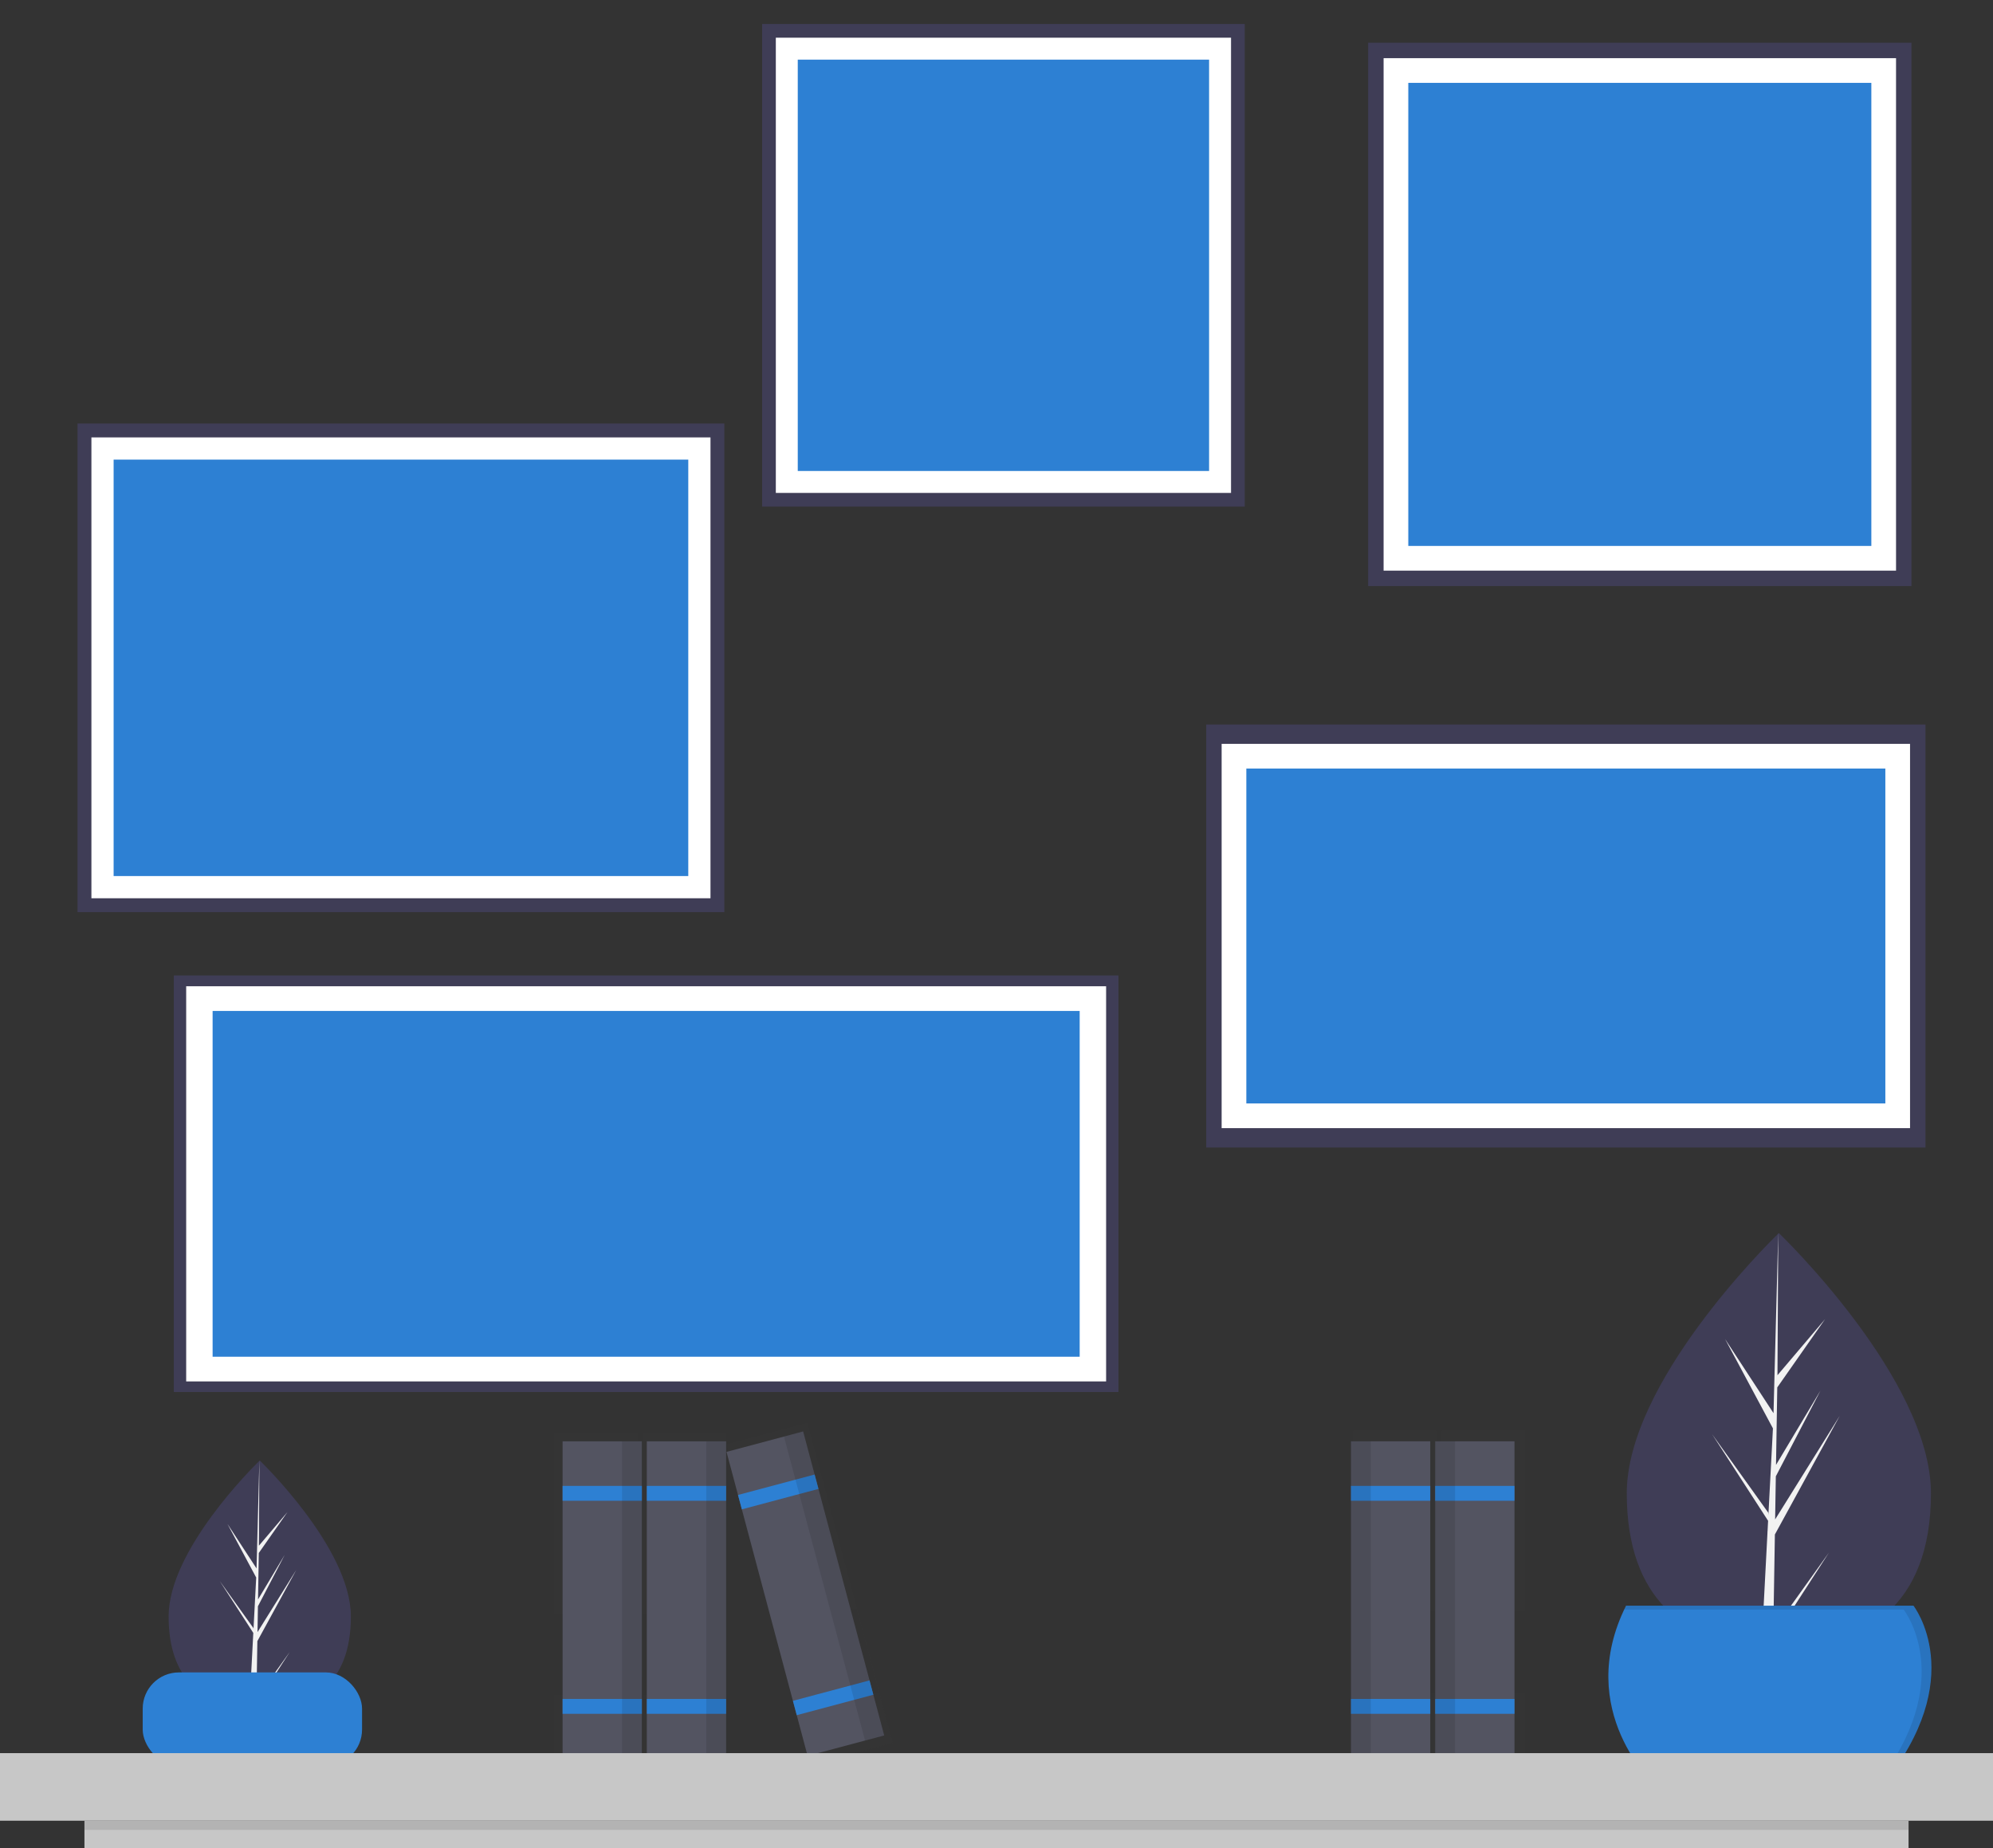 <?xml version="1.0" encoding="UTF-8" standalone="no"?>
<svg
   data-name="Layer 1"
   width="787.169"
   height="730"
   viewBox="0 0 787.169 730"
   version="1.1"
   id="svg343"
   sodipodi:docname="frameworks-thumbnail.svg"
   inkscape:version="1.2.1 (9c6d41e4, 2022-07-14)"
   xmlns:inkscape="http://www.inkscape.org/namespaces/inkscape"
   xmlns:sodipodi="http://sodipodi.sourceforge.net/DTD/sodipodi-0.dtd"
   xmlns:xlink="http://www.w3.org/1999/xlink"
   xmlns="http://www.w3.org/2000/svg"
   xmlns:svg="http://www.w3.org/2000/svg"
   xmlns:rdf="http://www.w3.org/1999/02/22-rdf-syntax-ns#"
   xmlns:cc="http://creativecommons.org/ns#"
   xmlns:dc="http://purl.org/dc/elements/1.1/">
  <rect x="0" y="0" width="787.169" height="730" fill="#333333" stroke="none"/>
  <sodipodi:namedview
     id="namedview345"
     pagecolor="#ffffff"
     bordercolor="#666666"
     borderopacity="1.0"
     inkscape:showpageshadow="2"
     inkscape:pageopacity="0.0"
     inkscape:pagecheckerboard="0"
     inkscape:deskcolor="#d1d1d1"
     showgrid="false"
     inkscape:zoom="1.2931507"
     inkscape:cx="434.98411"
     inkscape:cy="334.0678"
     inkscape:window-width="1729"
     inkscape:window-height="1318"
     inkscape:window-x="132"
     inkscape:window-y="350"
     inkscape:window-maximized="0"
     inkscape:current-layer="svg343" />
  <defs
     id="defs197">
    <linearGradient
       id="linearGradient13485"
       x1="278.973"
       y1="470.295"
       x2="278.973"
       y2="199.617"
       gradientUnits="userSpaceOnUse">
      <stop
         offset="0.535"
         stop-color="gray"
         stop-opacity="0.12"
         id="stop13481" />
      <stop
         offset="1"
         stop-color="gray"
         stop-opacity="0.1"
         id="stop13483" />
    </linearGradient>
    <linearGradient
       id="a3c4672e-2259-4d6c-8c24-5949363a8af1-23"
       x1="278.973"
       y1="470.295"
       x2="278.973"
       y2="199.617"
       gradientUnits="userSpaceOnUse">
      <stop
         offset="0"
         stop-color="gray"
         stop-opacity="0.25"
         id="stop182" />
      <stop
         offset="0.535"
         stop-color="gray"
         stop-opacity="0.12"
         id="stop184" />
      <stop
         offset="1"
         stop-color="gray"
         stop-opacity="0.1"
         id="stop186" />
    </linearGradient>
    <linearGradient
       id="acf699b8-10e6-407b-86e3-0f7f8fa4bdb6-24"
       x1="191.795"
       y1="163.039"
       x2="191.795"
       y2="0"
       xlink:href="#a3c4672e-2259-4d6c-8c24-5949363a8af1-23"
       gradientTransform="matrix(1,0,0,0.991,-63.411,-381.641)" />
    <linearGradient
       id="b28a1e8f-be05-408d-a6f5-6fd2e5b0337f-25"
       x1="563.673"
       y1="215.467"
       x2="563.673"
       y2="0.876"
       xlink:href="#linearGradient13485" />
    <linearGradient
       id="f1fc4b36-2829-4464-83b0-fd2af5b19fd6-26"
       x1="639.878"
       y1="470.295"
       x2="639.878"
       y2="255.703"
       xlink:href="#a3c4672e-2259-4d6c-8c24-5949363a8af1-23" />
    <linearGradient
       id="bb60ebe1-81e2-422a-a970-aa43062904da-27"
       x1="453.701"
       y1="780.902"
       x2="453.701"
       y2="650.043"
       gradientTransform="matrix(-1, 0, 0, 1, 1039.585, -85)"
       xlink:href="#a3c4672e-2259-4d6c-8c24-5949363a8af1-23" />
    <linearGradient
       id="a1b2f907-b002-48c8-973d-a12b277f13d1-28"
       x1="488.734"
       y1="780.902"
       x2="488.734"
       y2="650.043"
       gradientTransform="matrix(-1, 0, 0, 1, 1039.585, -85)"
       xlink:href="#a3c4672e-2259-4d6c-8c24-5949363a8af1-23" />
    <linearGradient
       id="a8136d5f-4c26-4562-977f-ea29024932d1-29"
       x1="235.319"
       y1="696.902"
       x2="235.319"
       y2="566.043"
       xlink:href="#a3c4672e-2259-4d6c-8c24-5949363a8af1-23" />
    <linearGradient
       id="eaaf4b84-3353-429f-a894-84d4b3cd89b7-30"
       x1="270.352"
       y1="696.902"
       x2="270.352"
       y2="566.043"
       xlink:href="#a3c4672e-2259-4d6c-8c24-5949363a8af1-23" />
    <linearGradient
       id="fa1ca12c-a5d3-4b88-b665-ae3e1db189da-31"
       x1="319.81"
       y1="696.88"
       x2="319.81"
       y2="561.944"
       xlink:href="#a3c4672e-2259-4d6c-8c24-5949363a8af1-23" />
    <linearGradient
       id="b28a1e8f-be05-408d-a6f5-6fd2e5b0337f-25-8"
       x1="563.673"
       y1="215.467"
       x2="563.673"
       y2="0.876"
       xlink:href="#a3c4672e-2259-4d6c-8c24-5949363a8af1-23"
       gradientTransform="translate(3.5783565e-6)" />
  </defs>
  <title
     id="title199">JavaScript frameworks</title>
  <path
     d="M969.076,674.787c0,45.239-26.894,61.036-60.068,61.036-.772,0-1.541-.008-2.304-.029-1.536-.033-3.06-.1-4.563-.209-29.942-2.117-53.204-18.728-53.204-60.799,0-43.535,55.626-98.472,59.822-102.551l.008-.004c.159-.159.242-.238.242-.238S969.076,629.544,969.076,674.787Z"
     transform="translate(-206.415 -85)"
     fill="#3f3d56"
     id="path201" />
  <path
     d="M906.817,728.902,928.789,698.204l-22.027,34.067-.058,3.524c-1.536-.033-3.06-.1-4.563-.209l2.367-45.26-.017-.351.042-.067.221-4.275L882.673,651.479l22.148,30.948.054.906,1.791-34.196-18.904-35.29,19.133,29.282,1.862-70.893.008-.242v.238l-.309,55.906,18.816-22.164-18.895,26.978-.497,30.618,17.572-29.383L907.806,668.078l-.276,17.021,25.508-40.901-25.604,46.842Z"
     transform="translate(-206.415 -85)"
     fill="#f2f2f2"
     id="path203" />
  <path
     d="M345,723.419c0,27.107-16.115,36.573-35.993,36.573-.463,0-.923-.005-1.381-.018-.921-.02-1.834-.06-2.734-.125-17.941-1.268-31.88-11.222-31.88-36.43,0-26.086,33.331-59.004,35.845-61.448l.005-.003c.095-.095.145-.143.145-.143S345,696.31,345,723.419Z"
     transform="translate(-206.415 -85)"
     fill="#3f3d56"
     id="path205" />
  <path
     d="M307.694,755.844l13.166-18.394-13.198,20.413-.035,2.111c-.921-.02-1.834-.06-2.734-.125l1.418-27.119-.01-.21.025-.04.133-2.562-13.231-20.465,13.271,18.544.033.543,1.073-20.49L296.277,686.904l11.465,17.546,1.116-42.479.005-.145v.143l-.185,33.498,11.275-13.281-11.322,16.165-.298,18.346,10.529-17.606L308.287,719.399l-.165,10.199L323.406,705.09,308.064,733.158Z"
     transform="translate(-206.415 -85)"
     fill="#f2f2f2"
     id="path207" />
  <rect
     x="476.409"
     y="286.147"
     width="284.09"
     height="167.055"
     fill="url(#a3c4672e-2259-4d6c-8c24-5949363a8af1-23)"
     id="rect209"
     style="fill:#3f3d56;stroke-width:0.786;fill-opacity:1" />
  <rect
     x="482.505"
     y="293.79"
     width="271.898"
     height="151.769"
     fill="#ffffff"
     id="rect211"
     style="stroke-width:0.766" />
  <rect
     x="492.259"
     y="303.544"
     width="252.389"
     height="132.261"
     fill="#2d80d3"
     id="rect213"
     style="stroke-width:0.744" />
  <g
     opacity="0.5"
     id="g223"
     transform="matrix(1,0,0,1.009,63.411,385.261)"
     style="fill:#3f3d56;fill-opacity:1;opacity:1">
    <rect
       x="5.247"
       width="373.097"
       height="163.039"
       fill="url(#acf699b8-10e6-407b-86e3-0f7f8fa4bdb6-24)"
       id="rect221"
       style="fill:#3f3d56;fill-opacity:1"
       y="0" />
  </g>
  <rect
     x="73.535"
     y="389.521"
     width="363.343"
     height="156.067"
     fill="#ffffff"
     id="rect225" />
  <rect
     x="83.975"
     y="399.275"
     width="342.463"
     height="136.558"
     fill="#2d80d3"
     id="rect227" />
  <rect
     x="540.377"
     y="16.876"
     width="214.592"
     height="214.592"
     fill="url(#b28a1e8f-be05-408d-a6f5-6fd2e5b0337f-25)"
     id="rect239"
     style="fill:#3f3d56;fill-opacity:1" />
  <rect
     x="546.474"
     y="22.972"
     width="202.399"
     height="202.399"
     fill="#ffffff"
     id="rect241" />
  <rect
     x="556.228"
     y="32.726"
     width="182.891"
     height="182.891"
     fill="#2d80d3"
     id="rect243" />
  <rect
     x="301.009"
     y="9.473"
     width="190.619"
     height="190.619"
     fill="url(#b28a1e8f-be05-408d-a6f5-6fd2e5b0337f-25)"
     id="rect239-4"
     style="fill:#3f3d56;stroke-width:0.888;fill-opacity:1" />
  <rect
     x="306.425"
     y="14.888"
     width="179.789"
     height="179.789"
     fill="#ffffff"
     id="rect241-9"
     style="stroke-width:0.888" />
  <rect
     x="315.089"
     y="23.553"
     width="162.46"
     height="162.46"
     fill="#2d80d3"
     id="rect243-1"
     style="stroke-width:0.888" />
  <rect
     x="30.623"
     y="167.267"
     width="255.478"
     height="192.979"
     fill="url(#f1fc4b36-2829-4464-83b0-fd2af5b19fd6-26)"
     id="rect251"
     style="fill:#3f3d56;stroke-width:0.899;fill-opacity:1" />
  <rect
     x="36.105"
     y="172.75"
     width="244.513"
     height="182.014"
     fill="#ffffff"
     id="rect253"
     style="stroke-width:0.899" />
  <rect
     x="44.877"
     y="181.521"
     width="226.97"
     height="164.471"
     fill="#2d80d3"
     id="rect255"
     style="stroke-width:0.899" />
  <g
     opacity="0.7"
     id="g273">
    <g
       opacity="0.1"
       id="g267">
      <polygon
         points="602.37 565.043 602.37 583.59 602.37 589.773 602.37 672.203 602.37 678.386 602.37 695.902 577.64 695.902 569.397 695.902 569.397 678.386 569.397 672.203 569.397 589.773 569.397 583.59 569.397 565.043 577.64 565.043 602.37 565.043"
         fill="url(#bb60ebe1-81e2-422a-a970-aa43062904da-27)"
         id="polygon265" />
    </g>
    <g
       opacity="0.1"
       id="g271">
      <polygon
         points="567.337 565.043 567.337 583.59 567.337 589.773 567.337 672.203 567.337 678.386 567.337 695.902 542.607 695.902 534.364 695.902 534.364 678.386 534.364 672.203 534.364 589.773 534.364 583.59 534.364 565.043 542.607 565.043 567.337 565.043"
         fill="url(#a1b2f907-b002-48c8-973d-a12b277f13d1-28)"
         id="polygon269" />
    </g>
  </g>
  <rect
     x="56.364"
     y="660.516"
     width="86.635"
     height="36.866"
     rx="14.297"
     fill="#2d80d3"
     id="rect275" />
  <g
     opacity="0.7"
     id="g289">
    <g
       opacity="0.1"
       id="g279">
      <polygon
         points="218.832 566.043 218.832 584.59 218.832 590.773 218.832 673.203 218.832 679.386 218.832 696.902 243.562 696.902 251.805 696.902 251.805 679.386 251.805 673.203 251.805 590.773 251.805 584.59 251.805 566.043 243.562 566.043 218.832 566.043"
         fill="url(#a8136d5f-4c26-4562-977f-ea29024932d1-29)"
         id="polygon277" />
    </g>
    <g
       opacity="0.1"
       id="g283">
      <polygon
         points="253.866 566.043 253.866 584.59 253.866 590.773 253.866 673.203 253.866 679.386 253.866 696.902 278.595 696.902 286.838 696.902 286.838 679.386 286.838 673.203 286.838 590.773 286.838 584.59 286.838 566.043 278.595 566.043 253.866 566.043"
         fill="url(#eaaf4b84-3353-429f-a894-84d4b3cd89b7-30)"
         id="polygon281" />
    </g>
    <g
       opacity="0.1"
       id="g287">
      <polygon
         points="352.601 688.383 325.251 585.838 325.251 585.838 323.658 579.865 323.658 579.865 318.878 561.944 287.019 570.441 291.799 588.362 291.799 588.362 293.068 593.119 314.635 673.982 314.635 673.982 316.228 679.955 316.228 679.955 320.742 696.88 352.601 688.383"
         fill="url(#fa1ca12c-a5d3-4b88-b665-ae3e1db189da-31)"
         id="polygon285" />
    </g>
  </g>
  <rect
     x="222.207"
     y="569.241"
     width="31.309"
     height="124.256"
     fill="#535461"
     id="rect291" />
  <rect
     x="222.207"
     y="586.853"
     width="31.309"
     height="5.87"
     fill="#2d80d3"
     id="rect293" />
  <rect
     x="222.207"
     y="670.994"
     width="31.309"
     height="5.87"
     fill="#2d80d3"
     id="rect295" />
  <rect
     x="245.689"
     y="569.241"
     width="7.827"
     height="124.256"
     opacity="0.1"
     id="rect297" />
  <rect
     x="255.473"
     y="569.241"
     width="31.309"
     height="124.256"
     fill="#535461"
     id="rect299" />
  <rect
     x="255.473"
     y="586.853"
     width="31.309"
     height="5.87"
     fill="#2d80d3"
     id="rect301" />
  <rect
     x="255.473"
     y="670.994"
     width="31.309"
     height="5.87"
     fill="#2d80d3"
     id="rect303" />
  <rect
     x="278.954"
     y="569.241"
     width="7.827"
     height="124.256"
     opacity="0.1"
     id="rect305" />
  <rect
     x="508.851"
     y="652.285"
     width="31.309"
     height="124.256"
     transform="translate(-372.808 74.299) rotate(-14.934)"
     fill="#535461"
     id="rect307" />
  <rect
     x="498.135"
     y="671.3"
     width="31.309"
     height="5.87"
     transform="translate(-362.816 70.18) rotate(-14.934)"
     fill="#2d80d3"
     id="rect309" />
  <rect
     x="519.819"
     y="752.6"
     width="31.309"
     height="5.87"
     transform="translate(-383.035 78.514) rotate(-14.934)"
     fill="#2d80d3"
     id="rect311" />
  <rect
     x="531.936"
     y="649.259"
     width="7.827"
     height="124.256"
     transform="translate(-371.645 77.12) rotate(-14.934)"
     opacity="0.1"
     id="rect313" />
  <rect
     x="773.279"
     y="654.241"
     width="31.309"
     height="124.256"
     transform="translate(1371.451 1347.739) rotate(-180)"
     fill="#535461"
     id="rect315" />
  <rect
     x="773.279"
     y="671.853"
     width="31.309"
     height="5.87"
     transform="translate(1371.451 1264.575) rotate(-180)"
     fill="#2d80d3"
     id="rect317" />
  <rect
     x="773.279"
     y="755.994"
     width="31.309"
     height="5.87"
     transform="translate(1371.451 1432.859) rotate(-180)"
     fill="#2d80d3"
     id="rect319" />
  <rect
     x="773.279"
     y="654.241"
     width="7.827"
     height="124.256"
     transform="translate(1347.97 1347.739) rotate(-180)"
     opacity="0.1"
     id="rect321" />
  <rect
     x="740.014"
     y="654.241"
     width="31.309"
     height="124.256"
     transform="translate(1304.921 1347.739) rotate(-180)"
     fill="#535461"
     id="rect323" />
  <rect
     x="740.014"
     y="671.853"
     width="31.309"
     height="5.87"
     transform="translate(1304.921 1264.575) rotate(-180)"
     fill="#2d80d3"
     id="rect325" />
  <rect
     x="740.014"
     y="755.994"
     width="31.309"
     height="5.87"
     transform="translate(1304.921 1432.859) rotate(-180)"
     fill="#2d80d3"
     id="rect327" />
  <rect
     x="740.014"
     y="654.241"
     width="7.827"
     height="124.256"
     transform="translate(1281.439 1347.739) rotate(-180)"
     opacity="0.1"
     id="rect329" />
  <path
     d="M848.654,719.163H962.166s22.393,28.571-12.355,71.041H860.237S827.805,760.861,848.654,719.163Z"
     transform="translate(-206.415 -85)"
     fill="#2d80d3"
     id="path331" />
  <g
     opacity="0.1"
     id="g335">
    <path
       d="M962.166,719.163H848.654c-.259.517-.503,1.031-.745,1.544H958.305s21.844,27.881-11.117,69.497h2.623C984.559,747.734,962.166,719.163,962.166,719.163Z"
       transform="translate(-206.415 -85)"
       id="path333" />
  </g>
  <rect
     y="692.4"
     width="787.169"
     height="26.684"
     fill="#e0e0e0"
     id="rect337"
     style="fill:#c7c7c7;fill-opacity:1" />
  <rect
     x="33.355"
     y="719.084"
     width="720.46"
     height="10.916"
     fill="#e0e0e0"
     id="rect339"
     style="fill:#c7c7c7;fill-opacity:1" />
  <rect
     x="33.355"
     y="719.084"
     width="720.46"
     height="3.639"
     opacity="0.1"
     id="rect341" />
</svg>
